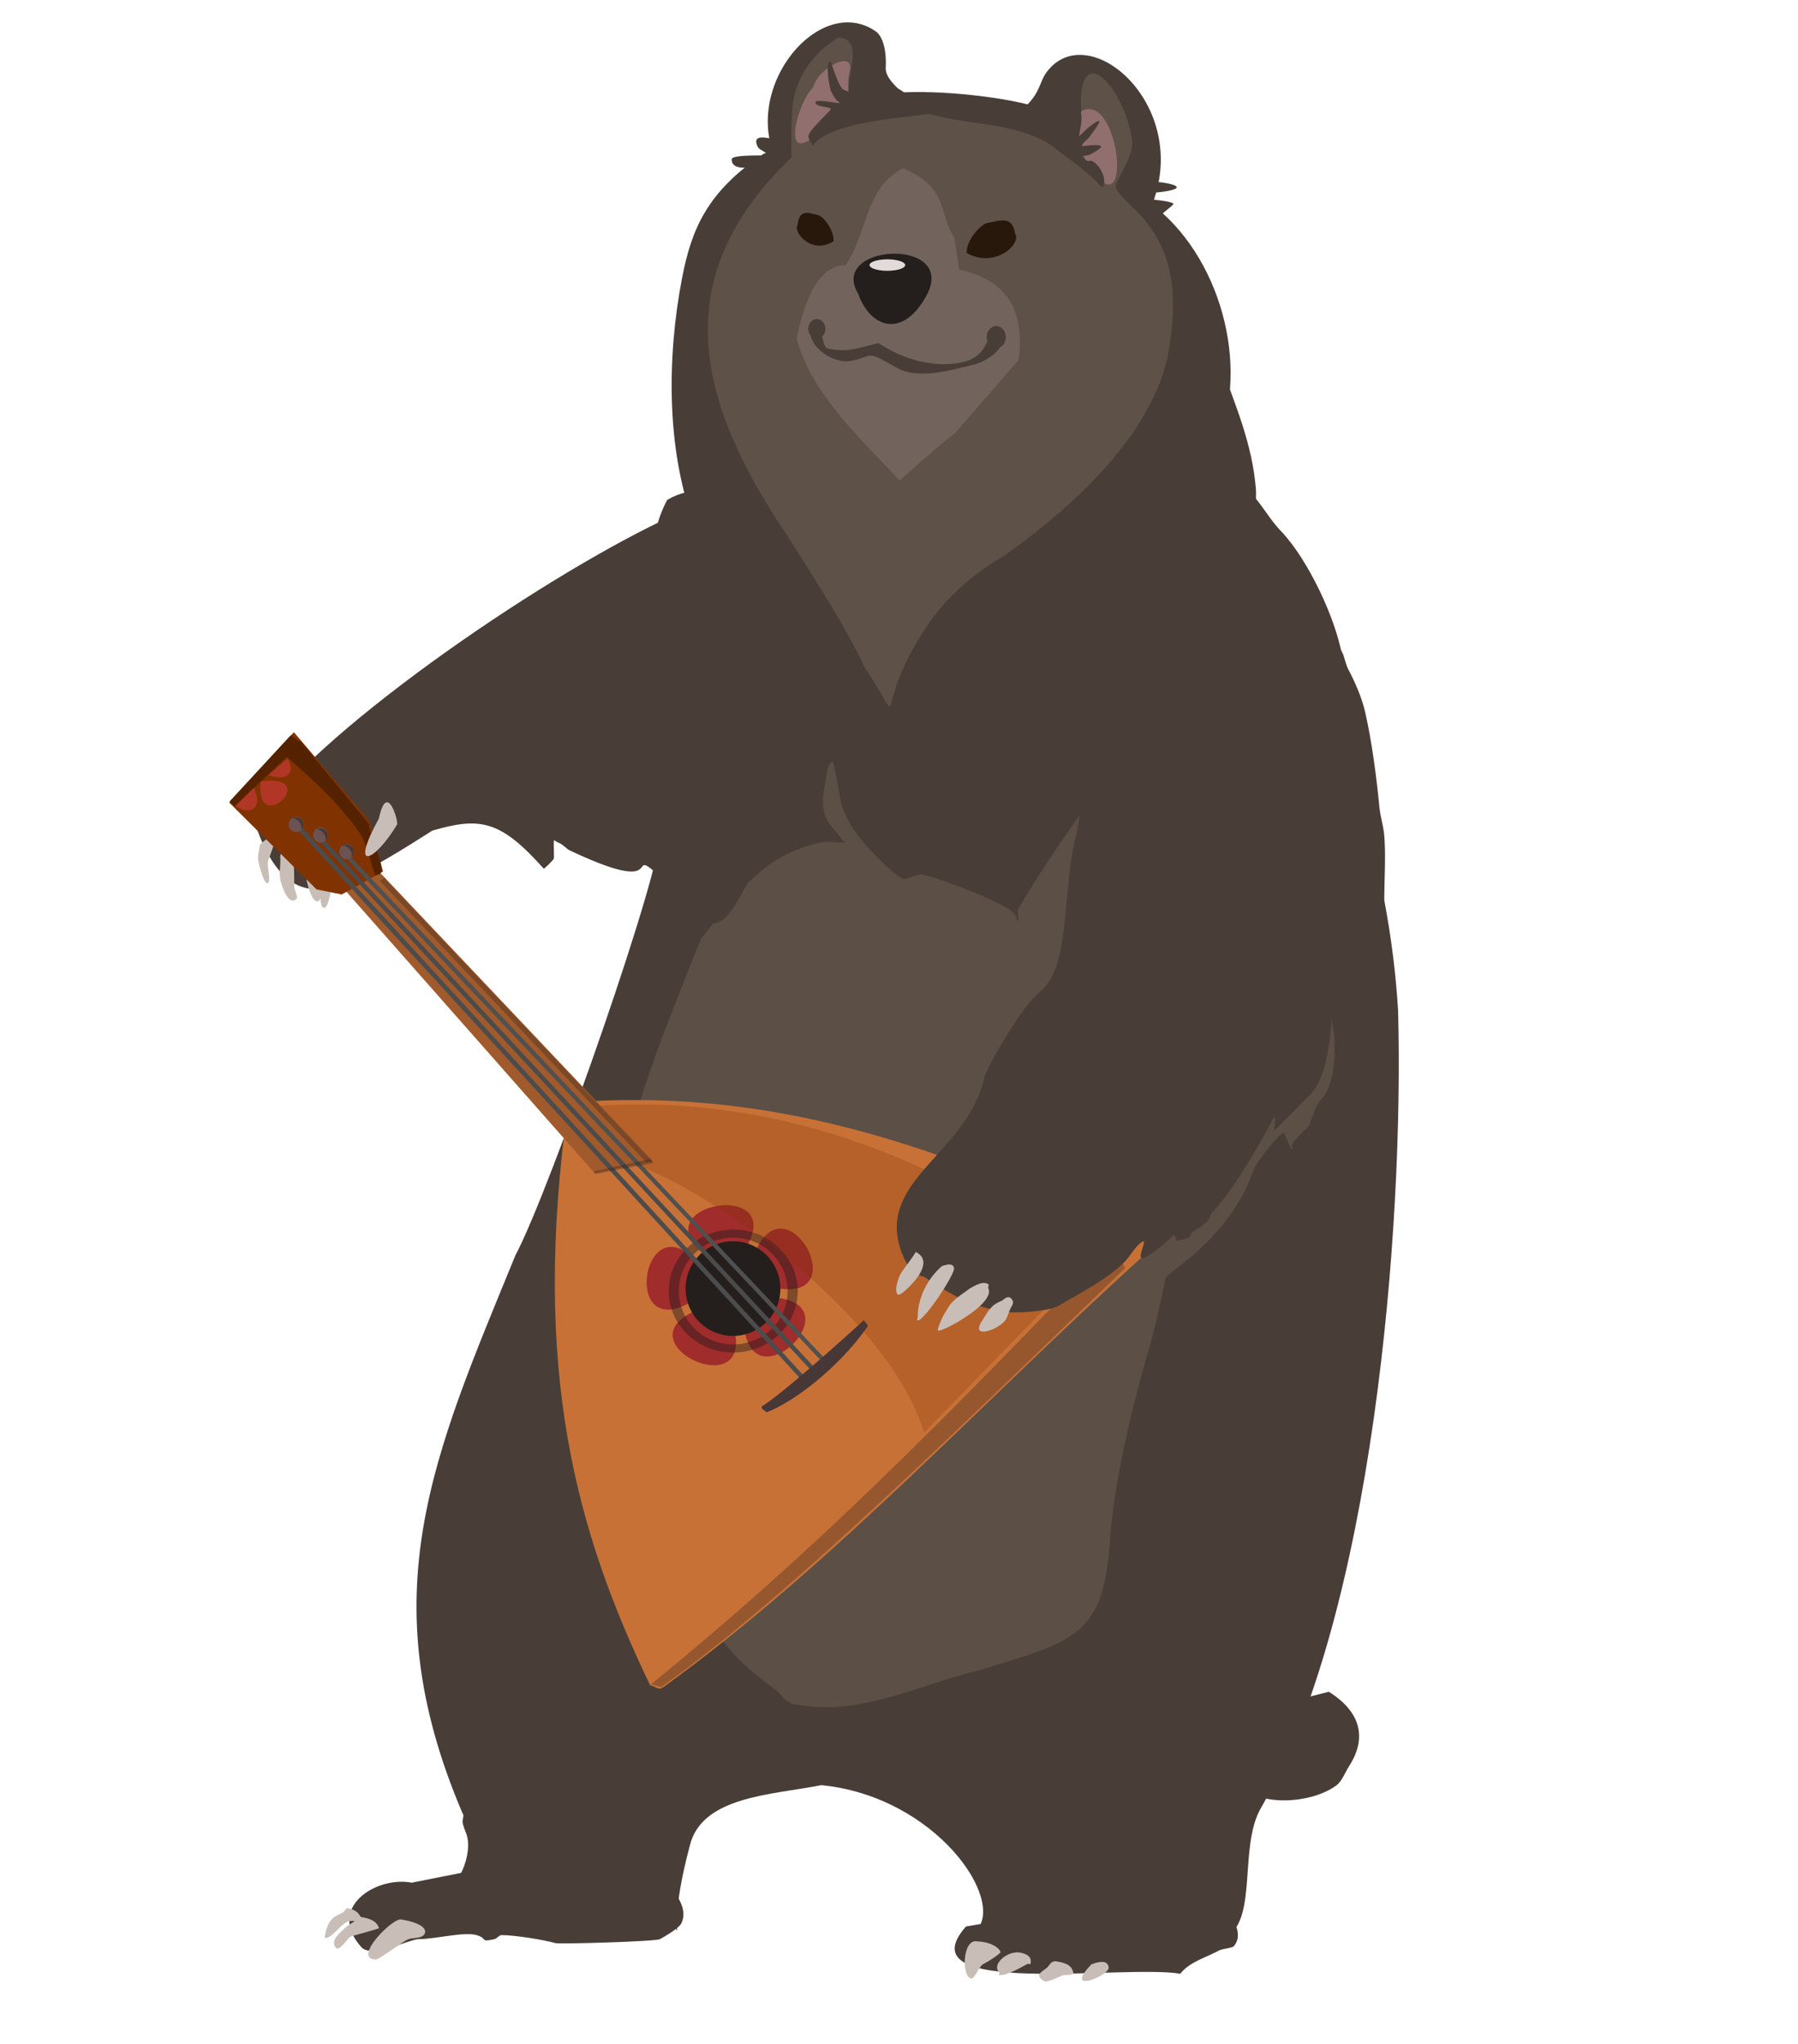 <?xml version="1.0" encoding="UTF-8" standalone="no"?>
<!-- Created with Inkscape (http://www.inkscape.org/) -->

<svg
   xmlns:dc="http://purl.org/dc/elements/1.1/"
   xmlns:cc="http://creativecommons.org/ns#"
   xmlns:rdf="http://www.w3.org/1999/02/22-rdf-syntax-ns#"
   xmlns:svg="http://www.w3.org/2000/svg"
   xmlns="http://www.w3.org/2000/svg"
   xmlns:sodipodi="http://sodipodi.sourceforge.net/DTD/sodipodi-0.dtd"
   xmlns:inkscape="http://www.inkscape.org/namespaces/inkscape"
   id="svg3682"
   version="1.1"
   inkscape:version="0.47 r22583"
   width="446"
   height="507"
   sodipodi:docname="BEAR1.svg">
  <defs
     id="defs3686">
    <inkscape:perspective
       sodipodi:type="inkscape:persp3d"
       inkscape:vp_x="0 : 0.5 : 1"
       inkscape:vp_y="0 : 1000 : 0"
       inkscape:vp_z="1 : 0.5 : 1"
       inkscape:persp3d-origin="0.5 : 0.33333333 : 1"
       id="perspective3690" />
    <inkscape:perspective
       id="perspective3734"
       inkscape:persp3d-origin="0.5 : 0.33333333 : 1"
       inkscape:vp_z="1 : 0.5 : 1"
       inkscape:vp_y="0 : 1000 : 0"
       inkscape:vp_x="0 : 0.5 : 1"
       sodipodi:type="inkscape:persp3d" />
    <inkscape:perspective
       id="perspective4559"
       inkscape:persp3d-origin="0.5 : 0.33333333 : 1"
       inkscape:vp_z="1 : 0.5 : 1"
       inkscape:vp_y="0 : 1000 : 0"
       inkscape:vp_x="0 : 0.5 : 1"
       sodipodi:type="inkscape:persp3d" />
    <inkscape:perspective
       id="perspective6054"
       inkscape:persp3d-origin="0.5 : 0.33333333 : 1"
       inkscape:vp_z="1 : 0.5 : 1"
       inkscape:vp_y="0 : 1000 : 0"
       inkscape:vp_x="0 : 0.5 : 1"
       sodipodi:type="inkscape:persp3d" />
    <inkscape:perspective
       id="perspective6054-9"
       inkscape:persp3d-origin="0.5 : 0.33333333 : 1"
       inkscape:vp_z="1 : 0.5 : 1"
       inkscape:vp_y="0 : 1000 : 0"
       inkscape:vp_x="0 : 0.5 : 1"
       sodipodi:type="inkscape:persp3d" />
    <inkscape:perspective
       id="perspective6103"
       inkscape:persp3d-origin="0.5 : 0.33333333 : 1"
       inkscape:vp_z="1 : 0.5 : 1"
       inkscape:vp_y="0 : 1000 : 0"
       inkscape:vp_x="0 : 0.5 : 1"
       sodipodi:type="inkscape:persp3d" />
    <inkscape:perspective
       id="perspective6103-8"
       inkscape:persp3d-origin="0.5 : 0.33333333 : 1"
       inkscape:vp_z="1 : 0.5 : 1"
       inkscape:vp_y="0 : 1000 : 0"
       inkscape:vp_x="0 : 0.5 : 1"
       sodipodi:type="inkscape:persp3d" />
    <inkscape:perspective
       id="perspective6136"
       inkscape:persp3d-origin="0.5 : 0.33333333 : 1"
       inkscape:vp_z="1 : 0.5 : 1"
       inkscape:vp_y="0 : 1000 : 0"
       inkscape:vp_x="0 : 0.5 : 1"
       sodipodi:type="inkscape:persp3d" />
    <inkscape:perspective
       id="perspective6136-5"
       inkscape:persp3d-origin="0.5 : 0.33333333 : 1"
       inkscape:vp_z="1 : 0.5 : 1"
       inkscape:vp_y="0 : 1000 : 0"
       inkscape:vp_x="0 : 0.5 : 1"
       sodipodi:type="inkscape:persp3d" />
    <inkscape:perspective
       id="perspective6171"
       inkscape:persp3d-origin="0.5 : 0.33333333 : 1"
       inkscape:vp_z="1 : 0.5 : 1"
       inkscape:vp_y="0 : 1000 : 0"
       inkscape:vp_x="0 : 0.5 : 1"
       sodipodi:type="inkscape:persp3d" />
    <inkscape:perspective
       id="perspective6196"
       inkscape:persp3d-origin="0.5 : 0.33333333 : 1"
       inkscape:vp_z="1 : 0.5 : 1"
       inkscape:vp_y="0 : 1000 : 0"
       inkscape:vp_x="0 : 0.5 : 1"
       sodipodi:type="inkscape:persp3d" />
    <inkscape:perspective
       id="perspective2899"
       inkscape:persp3d-origin="0.5 : 0.33333333 : 1"
       inkscape:vp_z="1 : 0.5 : 1"
       inkscape:vp_y="0 : 1000 : 0"
       inkscape:vp_x="0 : 0.5 : 1"
       sodipodi:type="inkscape:persp3d" />
    <inkscape:perspective
       id="perspective2996"
       inkscape:persp3d-origin="0.5 : 0.33333333 : 1"
       inkscape:vp_z="1 : 0.5 : 1"
       inkscape:vp_y="0 : 1000 : 0"
       inkscape:vp_x="0 : 0.5 : 1"
       sodipodi:type="inkscape:persp3d" />
  </defs>
  <sodipodi:namedview
     pagecolor="#ffffff"
     bordercolor="#666666"
     borderopacity="1"
     objecttolerance="10"
     gridtolerance="10"
     guidetolerance="10"
     inkscape:pageopacity="0"
     inkscape:pageshadow="2"
     inkscape:window-width="1024"
     inkscape:window-height="712"
     id="namedview3684"
     showgrid="false"
     showguides="true"
     inkscape:guide-bbox="true"
     inkscape:zoom="5.6568542"
     inkscape:cx="141.04815"
     inkscape:cy="317.17043"
     inkscape:window-x="-4"
     inkscape:window-y="-4"
     inkscape:window-maximized="1"
     inkscape:current-layer="svg3682" />
  <path
     style="fill:#483e37;fill-opacity:1;stroke:none"
     d="m 278.312,45 c 2.125,0 4.249,0 6.374,0 4.1,0 11.278,1.397 4.249,2.5 C 285.912,47.974 281.644,48 278.312,48 275.87,48 273,49.215 273,49 c 0,-0.346 16.752,0.269 18.059,1.5 0.384,0.361 -4.249,3.154 -4.249,4.5"
     id="path4419" />
  <path
     style="fill:#483e37;fill-opacity:1"
     d="m 246.701,31.585 c 11.98,-6.319 10.37,-10.265 12.904,-13.676 10.719,-14.429 38.179,9.988 24.683,36.182 L 246.701,31.585 z"
     id="path3762"
     sodipodi:nodetypes="cscc" />
  <path
     style="fill:#483e37;fill-opacity:1"
     d="m 193.91,42.192 c -11.705,-18.57 8.857,-44.425 23.335,-34.409 1.27,0.916 2.733,3.605 2.462,9.012 -0.162,3.244 4.641,6.094 6.022,8.427 L 193.91,42.192 z"
     id="path3810"
     sodipodi:nodetypes="ccscc" />
  <path
     style="fill:#483e37;fill-opacity:1;stroke:none"
     d="m 311.371,134.995 c -62.806,-80.595 9.486,-6.669 -121.385,-21.969 l -26.495,93.781 c 1.97,5.246 -27.002,88.427 -35.641,104.577 -20.281,49.521 -36.266,84.202 -13.106,138.423 0.43,0.471 0,1.333 0,2 0,0.889 0.605,2.179 0.912,3 1.772,4.748 -1.677,14.429 -8.208,16 -8.602,2.069 34.929,-0.26 42.865,-2 28.29,6.534 11.543,23.717 20.801,-11 2.976,-12.271 20.328,-12.577 32.625,-15 28.336,2.799 45.766,28.409 38.463,36.009 -5.691,5.923 19.928,1.208 26.647,-1.352 8.151,-2.234 27.918,4.523 35.645,2.828 7.417,-4.849 2.805,-22.369 8.293,-31.837 27.779,-47.925 35.5,-143.763 34.01,-197.836 -0.503,-8.51 -1.597,-17.601 -3.42,-27.312 0,-5.234 0.408,-10.791 0,-16 -0.186,-2.367 -0.967,-4.656 -1.197,-7 -0.752,-7.674 -1.829,-16.015 -3.506,-23.5 -0.864,-3.858 -2.599,-7.683 -4.332,-11 -0.394,-0.753 -1.03,-3.182 -1.169,-3.5 -9.101,-19.242 -34.636,-44.244 -21.803,-27.312 z"
     id="path4433"
     sodipodi:nodetypes="cccccssscccsccsccsssscc" />
  <path
     style="opacity:0.91;fill:#5e5148;fill-opacity:1;stroke:none"
     d="m 178.733,220.815 c -32.618,80.824 -27.997,68.579 -14.784,152.366 1.349,6.785 4.055,9.339 5.92,15.592 4.279,14.344 12.201,22.939 21.707,29.767 3.127,2.246 2.448,3.54 5.92,4.252 15.324,3.145 30.698,-4.987 45.388,-8.505 23.959,-7.279 31.26,-8.257 32.561,-34.019 1.599,-16.077 5.579,-31.994 9.867,-46.776 2.39,-8.239 3.738,-17.155 5.92,-25.514 5.47,-20.954 19.867,-68.497 16.774,-90.717 -0.787,-5.655 -4.164,-11.652 -6.907,-15.592 -12.134,-17.431 -29.602,-20.16 -45.388,-22.679 -6.229,-0.994 -12.224,-4.709 -18.747,-2.835 -2.761,0.793 -5.161,3.271 -7.894,4.252 -3.859,1.386 -7.933,1.712 -11.84,2.835 -2.087,0.6 -3.833,3.653 -5.92,4.252 -3.269,0.939 -6.552,1.882 -9.867,2.835 -4.241,1.218 -23.951,12.078 -19.734,22.679 1.045,2.627 -2.319,-0.225 -2.976,7.807 z"
     id="path4431"
     sodipodi:nodetypes="ccsssccsssssssssssc" />
  <path
     style="fill:#483e37;fill-opacity:1;stroke:none"
     d="m 189.253,38.242 c -13.795,9.367 -17.701,18.475 -20.069,30.744 -3.799,19.682 -3.798,42.33 2.711,60.195 5.123,15.128 17.499,28.854 31.561,39.936 3.512,2.634 5.679,6.143 9.192,8.485 0.139,0.092 0.236,0.236 0.354,0.354 0.118,0.236 0.134,0.561 0.354,0.707 1.278,0.852 6.088,1.414 7.778,1.414 1.673,0 2.866,0.346 4.596,0 3.577,-0.715 -2.125,0.089 2.475,-1.061 3.885,-0.971 -1.089,1.115 2.828,-0.354 9.808,-3.678 16.383,-11.875 25.102,-17.324 27.875,-15.412 36.203,-28.506 47.644,-56.926 5.441,-20.729 -4.509,-47.388 -23.602,-57.271 -2.601,-1.734 -5.641,-2.821 -8.485,-4.243 -2.39,-1.195 -3.793,-3.619 -6.01,-4.95 -1.56,-0.936 -3.382,-1.534 -4.95,-2.475 -5.215,-3.115 0.384,-2.804 -1.58,-7.785 -1.125,-2.854 -43.967,-9.332 -51.807,0.007 -0.32,-5.34 -2.423,3.254 -3.743,3.914"
     id="path4385"
     sodipodi:nodetypes="csccscssssscccsscscs" />
  <path
     style="opacity:0.604;fill:#6c5d53;fill-opacity:1"
     d="m 214.424,165.462 c -5.458,-11.528 -12.6,-22.124 -19.35,-32.907 -22.358,-33.222 -29.868,-63.752 1.218,-93.443 0.023,-4.644 -0.135,-9.308 0.444,-13.927 0.983,-5.811 4.627,-12.026 11.284,-15.898 6.999,0.615 1.158,10.542 2.55,15.93 8.817,-2.175 14.16,2.034 24.469,4.114 8.666,1.749 20.662,1.742 28.151,8.632 2.833,1.278 4.574,-2.033 5.594,-4.235 -3.788,-26.998 9.788,-13.462 12.005,0.747 0.581,3.844 -3.178,9.169 -3.912,11.111 -0.544,1.439 1.362,2.978 3.468,5.281 11.571,10.37 11.872,23.123 9.326,37.57 -1.515,6.824 -4.784,13.153 -8.653,18.936 -8.716,12.315 -19.624,21.639 -31.693,30.317 -7.485,4.42 -13.898,9.71 -18.887,16.897 -15.062,21.742 -4.621,27.732 -16.014,10.876 z"
     id="path3706"
     sodipodi:nodetypes="ccccccscccscccccc" />
  <path
     style="color:#000000;fill:#916f6f;fill-opacity:1;stroke:none;stroke-width:1px;marker:none;visibility:visible;display:inline;overflow:visible;enable-background:accumulate"
     d="m 202.287,21.253 c -3.472,1.952 -7.969,16.484 -2.519,14.031 2.343,-1.055 8.389,-3.81 10.308,-10.39 0.878,-3.01 -0.157,-3.599 0.686,-7.204 1.398,-5.982 -9.162,-0.118 -9.162,4.9"
     id="path6159"
     sodipodi:nodetypes="csssc" />
  <path
     style="opacity:0.266;fill:#ac9d93;fill-opacity:1"
     d="m 209.817,65.748 c 5.815,-9.295 4.798,-18.978 14.124,-24.014 11.602,4.805 8.782,11.413 12.777,17.168 l 1.198,7.985 c 12.431,2.689 16.22,10.593 14.773,22.359 l -15.571,17.967 c -7.874,6.405 -10.012,8.507 -13.974,11.978 -9.933,-10.777 -21.48,-20.973 -25.553,-35.135 1.409,-5.998 3.958,-18.191 12.228,-18.308 z"
     id="path3714"
     sodipodi:nodetypes="ccccccccc" />
  <path
     style="fill:#241f1c;fill-opacity:1"
     d="m 212.858,72.842 c 3.133,8.756 11.285,11.14 17.075,0.249 7.425,-14.315 -24.475,-12.686 -17.075,-0.249 z"
     id="path3716"
     sodipodi:nodetypes="ccc" />
  <path
     style="fill:#28170b;fill-opacity:1"
     d="m 239.817,62.773 c -0.293,-2.666 2.836,-6.63 4.884,-7.407 2.926,-0.448 6.421,-2.252 7.104,2.645 1.682,2.341 -4.873,8.715 -11.989,4.762 z"
     id="path3724"
     sodipodi:nodetypes="cccc" />
  <path
     style="fill:#28170b;fill-opacity:1"
     d="m 206.762,59.832 c 0.218,-2.314 -2.106,-5.754 -3.627,-6.429 -2.173,-0.389 -4.769,-1.954 -5.276,2.296 -1.249,2.031 3.619,7.563 8.903,4.133 z"
     id="path3724-4"
     sodipodi:nodetypes="cccc" />
  <path
     style="fill:#483e37;fill-opacity:1"
     d="m 202.625,79.125 c -1.174,0 -2.125,1.091 -2.125,2.438 0,0.639 0.212,1.222 0.562,1.656 1.085,4.309 6.594,6.806 9.597,6.354 6.211,-0.935 3.362,-3.209 11.71,1.611 5.306,3.063 13.199,0.678 18.349,-0.527 3.526,-0.669 6.414,-2.993 7.344,-4.5 0.014,-0.007 0.018,-0.024 0.031,-0.031 0.831,-0.428 1.406,-1.379 1.406,-2.5 0,-1.519 -1.063,-2.75 -2.375,-2.75 -1.312,0 -2.375,1.231 -2.375,2.75 0,0.357 0.08,0.687 0.188,1 -0.696,1.375 -1.759,4.537 -7.062,5.406 -6.365,0.987 -13.314,-0.573 -20,-4.938 -4.624,1.116 -7.523,2.427 -12.438,1.375 -1.035,-0.222 -1.008,-1.404 -1.531,-2.969 0.509,-0.445 0.844,-1.147 0.844,-1.938 0,-1.346 -0.951,-2.438 -2.125,-2.438 l 5e-5,-5e-5 z"
     id="path3748"
     sodipodi:nodetypes="cscssccsssscccscscc" />
  <path
     sodipodi:type="arc"
     style="fill:#e3dbdb;fill-opacity:1"
     id="path3756"
     sodipodi:cx="245.10089"
     sodipodi:cy="134.08955"
     sodipodi:rx="4.1542525"
     sodipodi:ry="2.032932"
     d="m 249.255,134.09 a 4.154,2.033 0 1 1 -8.309,0 4.154,2.033 0 1 1 8.309,0 z"
     transform="matrix(1.064,0,0,0.696,-40.672,-27.577)" />
  <path
     style="fill:#483e37;fill-opacity:1;stroke:none"
     d="m 303,91 c 3.629,9.831 7.616,19.387 8.5,30 0.331,3.973 -0.642,8.065 -1,12 -0.138,1.52 0.271,7.743 -2,8.5 -0.734,0.245 -10.417,-3.148 -12,-3.5 -2.537,-0.564 -9.7,-0.7 -11.5,-2.5 -1.62,-1.62 -0.128,-5.43 0.5,-7 3.236,-8.091 6.739,-16.217 9.5,-24.5 1.785,-5.356 3.51,-11.137 8,-13 z"
     id="path4395" />
  <path
     style="fill:#483e37;fill-opacity:1;stroke:none"
     d="m 195,35 c -1.935,0.217 -9.228,-2.957 -7,1.5 0.311,0.622 2.5,1.482 2.5,2 0,0.178 -9,-0.274 -9,1 0,3.571 6.428,1.5 8,1.5 1.576,0 0.003,1 1.5,1 0.236,0 0.264,-0.5 0.5,-0.5"
     id="path4409" />
  <path
     style="fill:#c87137;fill-opacity:1;stroke:none"
     d="m 141,273.5 c -9.467,66.632 2.147,106.75 20.25,144.5 1.801,0.469 1.981,1.453 3.428,0.407 41.938,-30.285 80.014,-71.691 118.102,-106.125 2.364,-2.137 1.52,-3.094 1.47,-4.283 C 239.246,287.469 196.464,269.189 141,273.5 z"
     id="path4565"
     sodipodi:nodetypes="ccsscc" />
  <path
     style="fill:#5c4f46;fill-opacity:1;stroke:none"
     d="m 325,195 c 0.132,3.288 -0.5,6.319 -0.5,9.5 0,1.668 0.724,3.845 1,5.5 0.21,1.257 -0.309,2.765 0,4 1.497,5.989 1.77,12.849 3,19 0.318,1.59 -0.393,3.429 0,5 0.873,3.493 0.786,6.929 1.5,10.5 0.191,0.953 -0.235,2.059 0,3 1.482,5.927 1.632,14.235 -1,19.5 -0.397,0.794 -1.892,2.285 -2.5,3.5 -0.386,0.773 -1.567,4.567 -2,5 -0.94,0.94 -3.214,2.928 -4,4.5 -0.149,0.298 0.333,1 0,1 -0.561,0 -1.786,-4 -2,-4 -1.283,0 -7.103,7.808 -7.5,9 -3.359,10.076 -10.516,18.137 -19,24.5 -1.578,1.183 -3.064,2.855 -5,3.5 -0.283,0.094 -1.299,-0.201 -1.5,0 -0.118,0.118 0.167,0.5 0,0.5 -0.862,0 2.276,-4.5 0.5,-4.5 -1.456,0 -1.104,1.232 -2.5,1"
     id="path4415"
     sodipodi:nodetypes="cssssssssssssssssssss" />
  <path
     sodipodi:type="star"
     style="fill:#a02c2c;fill-opacity:1;stroke:none"
     id="path4591"
     sodipodi:sides="5"
     sodipodi:cx="204"
     sodipodi:cy="330"
     sodipodi:r1="3.5355339"
     sodipodi:r2="1.5190974"
     sodipodi:arg1="0.14189705"
     sodipodi:arg2="0.77021559"
     inkscape:flatsided="true"
     inkscape:rounded="10"
     inkscape:randomized="0"
     d="m 207.5,330.5 c -5.878,41.145 38.054,-4.141 -2.894,2.983 -40.948,7.124 15.698,34.911 -3.731,-1.83 -19.429,-36.742 -28.352,25.718 0.588,-4.114 28.94,-29.832 -33.22,-19.017 4.095,-0.712 37.315,18.305 7.821,-37.471 1.943,3.674 z"
     transform="matrix(1,0,0,0.961,-22.5,2.059)" />
  <path
     style="opacity:0.45;fill:#241c1c;fill-opacity:1;stroke:none"
     d="m 181.875,305 c -8.837,0 -16,6.828 -16,15.25 0,8.422 7.163,15.25 16,15.25 8.837,0 16,-6.828 16,-15.25 0,-8.422 -7.163,-15.25 -16,-15.25 z m 0,2 c 7.456,0 13.5,5.932 13.5,13.25 0,7.318 -6.044,13.25 -13.5,13.25 -7.456,0 -13.5,-5.932 -13.5,-13.25 0,-7.318 6.044,-13.25 13.5,-13.25 z"
     id="path4575" />
  <path
     style="opacity:0.3;fill:#241c1c;fill-opacity:1;stroke:none"
     d="M 276.199,308.418 C 234.447,351.851 202.707,384.294 161.5,417.75 l 2.5,0.75 c 32.336,-22.958 75.811,-66.2 115.083,-103.918 l -2.884,-6.164 z"
     id="path6083"
     sodipodi:nodetypes="ccccc" />
  <path
     style="opacity:0.254;fill:#803300;fill-opacity:1;stroke:none"
     d="m 145.415,274.481 c 40.497,-3.198 81.709,8.313 123.969,39.626 l -40.152,41.257 c -10.966,-36.402 -76.409,-74.242 -76.463,-65.667 -0.031,4.92 -2.873,-13.87 -7.354,-15.216 z"
     id="path4571"
     sodipodi:nodetypes="cccsc" />
  <path
     style="fill:#483e37;fill-opacity:1;stroke:none"
     d="m 304,115 c -0.069,0 -14.422,12.852 -16,14 -3.847,2.798 -8.175,4.718 -12,7.5 -7.708,5.606 -15.502,11.168 -23,17 -5.471,4.255 -14.75,15.745 -23.875,23.375 -1.667,-0.57 -3.356,-1.021 -5.125,-1.375 -3.547,-0.709 -9.19,0.31 -12,-2.5 -1.479,-1.479 -4.797,-4.39 -5.5,-6.5 -0.375,-1.125 -0.831,-2.496 -1.5,-3.5 -2.148,-3.222 -6.593,-5.478 -10.812,-6.125 -1.266,-4.184 -2.726,-8.356 -4.188,-12.375 -1.632,-4.487 -4.317,-8.195 -6.906,-12 -0.842,-2.169 -1.964,-4.13 -3.812,-5.875 -0.009,-0.012 -0.023,-0.019 -0.031,-0.031 -2.987,-4.141 -6.97,-6.527 -13.75,-2.594 -1.421,2.66 -2.36,5.37 -2.938,8.125 -34.13,65.705 28.775,31.969 5.937,97.375 0.498,0.498 3.95,5.05 4.5,4.5 5.94,-7.415 10.646,-14.535 18.5,-20 3.424,-2.283 7.857,-4.171 12,-5 2.042,-0.408 3.502,0 5.5,0 0.167,0 0.5,0.167 0.5,0 0,-0.106 -3.757,-4.595 -4,-5 -2.317,-3.861 -1.15,-7.601 -0.5,-11.5 0.083,-0.495 0.324,-3.5 1.5,-3.5 0.468,0 1.826,8.717 2,9.5 1.147,5.162 4.888,9.888 8.5,13.5 1.862,1.862 4.615,4.807 7,6 0.664,0.332 3.408,-1.318 5,-1 4.147,0.829 19.713,6.713 22.5,9.5 0.372,0.372 0.717,1.717 1,2 0.222,0.222 -0.023,-1.628 -0.031,-2.812 4.211,-7.43 13.346,-21.11 18.58,-27.74 0.293,-14.716 74.621,14.479 54.451,-21.448 -1.459,-5.107 -3.948,-10.448 -7.5,-14 -0.1,-0.1 -0.218,-0.188 -0.344,-0.281 C 344.602,189.103 331.232,146.2 318,132 c -3.024,-3.024 -5.015,-7.015 -8,-10 -0.538,-0.538 -5.971,-7 -6,-7 z"
     id="path4391"
     sodipodi:nodetypes="cssscsssscscsscccccsssssssssssscccsccsc" />
  <g
     id="g2902">
    <path
       sodipodi:nodetypes="cccccsccsssccccc"
       id="path4391-7"
       d="m 172.469,118.531 c -0.927,0.313 -1.909,0.769 -2.969,1.375 l 2.969,-1.375 z M 164.312,129.125 c -31.804,15.188 -87.689,53.774 -100.973,75.39 6.279,18.477 15.295,17.006 20.766,14.626 7.672,-3.338 16.297,-8.727 23.145,-13.11 11.728,-3.388 16.779,-2.725 27.625,9.438 0.101,0.101 2.355,-2.066 2.5,-2.5 0.085,-0.254 -0.061,-4.5 0,-4.5 0.373,0 0.646,0.382 1,0.5 1.271,0.424 1.918,1.459 3,2 30.844,14.586 6.467,-8.581 31,14.5 6.134,9.715 10.806,-2.815 14.406,-8.875 L 192,155.688 c -7.662,-10.578 -8.016,-29.195 -27.688,-26.562 z"
       style="fill:#483e37;fill-opacity:1;stroke:none" />
    <path
       id="path4474"
       d="m 75.5,211 c 0,1.333 0,2.667 0,4 0,1.267 1.52,9.49 3.5,8.5 0.33,-0.165 0.848,-1.195 1,-1.5 0.912,-1.824 -1.5,-6.645 -1.5,-9 0,-0.515 0.332,-2.735 0,-3 -0.759,-0.607 -1.667,-1 -3,1 z"
       style="fill:#c8beb7;fill-opacity:1;stroke:none" />
    <path
       id="path4476"
       d="m 69.5,212.5 c 0.216,1.797 -0.297,3.716 0,5.5 0.322,1.931 2.163,6.837 4,5 0.562,-0.562 -0.5,-2.264 -0.5,-3 0,-1.877 -0.045,-10.545 -1,-11.5 -0.791,-0.791 -2.041,0.925 -2.5,4 z"
       style="fill:#c8beb7;fill-opacity:1;stroke:none" />
    <path
       id="path4488"
       d="m 80.5,214.5 c -0.915,1.289 -1.557,9.443 -0.5,10.5 1.546,1.546 2.366,-6.233 2.5,-6.5 0.804,-1.607 3.113,-4.775 2,-7 -1.447,-2.894 -5.143,4.072 -4,3 z"
       style="fill:#c8beb7;fill-opacity:1;stroke:none" />
    <path
       id="path4492"
       d="m 64.5,209.5 c -0.175,1.251 -0.5,2.129 -0.5,3.5 0,0.695 1.555,6.945 2.5,6 0.804,-0.804 -0.387,-4.339 0,-5.5 0.197,-0.592 2.13,-5.248 1.5,-5.5 -0.789,-0.316 -1.667,-0.333 -3.5,1.5 z"
       style="fill:#c8beb7;fill-opacity:1;stroke:none" />
  </g>
  <path
     style="fill:#a05a2c;fill-opacity:1;stroke:none"
     d="m 91,213 -7,6 63.5,72 14.5,-3 -71,-75 z"
     id="path4567"
     sodipodi:nodetypes="ccccc" />
  <path
     style="fill:#803300;fill-opacity:1;stroke:none"
     d="M 56.875,199.094 72.903,181.625 91.599,203.547 95,216.18 84.757,221.875 78.498,220.609 56.875,199.094 z"
     id="path4569"
     sodipodi:nodetypes="ccccccc" />
  <path
     style="fill:#552200;fill-opacity:1;stroke:none"
     d="m 91.625,204.5 c -0.753,-0.11 3.097,8.391 3.011,11.26 -0.044,1.482 -1.198,1.084 -1.491,1.378 -0.676,-0.873 -1.639,-6.212 -3.27,-9.388 -0.385,-0.77 -3.241,-4.869 -4,-5.375 -4.029,-5.673 -18.323,-17.926 -14.75,-14.25 -0.089,-0.089 -0.75,-0.57 -0.75,-0.75 0,-0.16 0.65,-0.65 0.75,-0.75 0.422,-0.422 2.41,-2.772 2.875,-2.875 1.109,0.693 0.227,-0.227 0.25,-0.25"
     id="path6091"
     sodipodi:nodetypes="csccccsscc" />
  <path
     style="fill:#c8beb7;fill-opacity:1;stroke:none"
     d="m 94,203 c -7.64,13.949 -0.82,10.5 4.5,1.5 0.357,-0.714 -2.504,-10.982 -4.5,-1.5 z"
     id="path4490"
     sodipodi:nodetypes="ccc" />
  <path
     style="fill:#483e37;fill-opacity:1;stroke:none"
     d="m 102.132,467 c -8.723,-1.705 -21.291,6.14 -12.493,16 2.541,2.847 11.932,-2 14.277,-2 3.988,0 11.112,-1.887 14.277,-1 2.911,0.815 0.68,1.848 4.462,1 0.652,-0.146 1.12,-1 1.785,-1 3.135,0 10.161,1.097 13.385,2 0.976,0.273 24.805,-0.399 25.878,-1 1.182,-0.662 4.779,-2.712 5.354,-4 3.273,-7.336 -11.6,-14.791 -11.6,-21"
     id="path4496" />
  <path
     style="fill:#483e37;fill-opacity:1;stroke:none"
     d="m 329.615,419.636 c 7.938,4.978 9.555,11.482 5,18.506 -0.811,1.251 -1.726,3.644 -3,4.626 -5.924,4.568 -19.177,5.578 -24,0 -0.599,-0.692 -4,-2.74 -4,-3.084 0,-5.735 14,-12.589 14,-16.964"
     id="path4500" />
  <g
     id="g2886"
     transform="translate(-24.142,-12.707)">
    <path
       sodipodi:nodetypes="ccssc"
       id="path4494"
       d="m 263.749,490.573 c -15.697,17.833 39.139,9.363 53.177,11.72 2.256,-2.963 6.388,-3.998 9.692,-5.816 0.544,-0.299 3.198,-0.61 3.524,-0.969 3.944,-4.338 -4.406,-11.781 -4.406,-15.508"
       style="fill:#483e37;fill-opacity:1;stroke:none" />
    <path
       id="path4502"
       d="m 266.579,494.272 c -3.789,-0.846 -3.987,9.192 -1.414,9.192 0.732,0 1.949,-3.096 2.828,-3.536 1.357,-0.678 3.553,-2.139 4.243,-2.828 0.444,-0.444 -1.473,-2.69 -5.657,-2.828 z"
       style="fill:#c8beb7;fill-opacity:1;stroke:none" />
    <path
       id="path4504"
       d="m 276.947,497.007 c -3.074,-0.316 -6.914,2.985 -4.95,4.95 0.167,0.167 -0.236,0.707 0,0.707 2.216,0 5.066,-1.826 7.071,-2.828 0.211,-0.105 0.661,0.231 0.707,0 0.231,-1.156 0,-2.357 -2.828,-2.828 z"
       style="fill:#c8beb7;fill-opacity:1;stroke:none" />
    <path
       id="path4506"
       d="m 286.139,499.222 c -1.285,-0.181 -1.707,1 -2.121,1.414 -0.948,0.948 -3.807,1.986 -0.707,3.536 0.574,0.287 3.627,-1.106 4.243,-1.414 0.61,-0.305 2.979,0.043 2.828,-0.707 -0.249,-1.245 -0.943,-2.357 -4.243,-2.828 z"
       style="fill:#c8beb7;fill-opacity:1;stroke:none" />
    <path
       id="path4508"
       d="m 294.905,499.929 c -7.373,7.605 4.673,2.861 4.243,0.707 -0.207,-1.034 -0.943,-1.886 -4.243,-0.707 z"
       style="fill:#c8beb7;fill-opacity:1;stroke:none" />
  </g>
  <path
     style="fill:#c8beb7;fill-opacity:1;stroke:none"
     d="m 89.066,475.444 c -0.915,1.332 -2.44,1.733 -3.536,2.828 -0.894,0.894 -3.921,3.15 -2.121,4.95 0.791,0.791 2.945,-2.533 3.536,-2.828 0.442,-0.221 7.123,-1.967 7.071,-2.121 -0.435,-1.304 -1.414,-2.357 -4.95,-2.828 z"
     id="path4514" />
  <path
     style="fill:#c8beb7;fill-opacity:1;stroke:none"
     d="m 99.673,476.151 c -1.955,-0.891 -12.629,9.899 -6.364,9.899 0.664,0 6.341,-4.231 7.778,-4.95 1.045,-0.522 3.605,-0.139 4.243,-1.414 0.76,-1.52 -1.767,-2.915 -5.657,-3.536 z"
     id="path4516" />
  <path
     style="fill:#c8beb7;fill-opacity:1;stroke:none"
     d="m 86.004,473.322 c -0.322,0.353 -0.618,0.866 -0.967,1.058 -1.977,1.081 -3.43,1.255 -4.353,5.288 -0.072,0.315 -0.161,1.058 0,1.058 1.963,0 4.216,-4.231 6.287,-4.231 0.806,0 1.612,0 2.418,0 0.161,0 0.58,0.282 0.484,0 -0.547,-1.596 -1.29,-2.82 -3.869,-3.173 z"
     id="path4520" />
  <path
     style="fill:#483e37;fill-opacity:1;stroke:none"
     d="m 206,15.25 c -1.398,0 -0.267,6.799 0.25,7.646 0.456,0.747 0.653,1.259 1.25,1.912 0.168,0.184 0.587,0.467 0.75,0.649 -0.069,0.054 -0.151,0.081 -0.219,0.137 -0.797,-0.07 -5.781,-1.051 -5.781,-0.239 0,1.375 4.555,1.032 3.75,1.912 -7.232,7.342 -5.629,6.068 -4.404,8.901 4.109,-5.699 20.016,-6.782 30.069,-8.014 1.2,-0.147 -9.588,-6.036 -5.94,-3.631 -3.375,-4.626 -8.663,-3.538 -11.474,-1.079 -0.479,0.131 -0.925,0.393 -1.406,0.512 0.005,-0.082 -0.025,-0.164 -0.094,-0.239 -0.25,-0.273 -0.5,-0.578 -0.5,-0.273 l -2.75,-1.092 C 208.043,22.153 206.23,15.25 206,15.25 l -5e-5,0 z"
     id="path4542"
     sodipodi:nodetypes="cssccsccscccscccc" />
  <path
     style="color:#000000;fill:#916f6f;fill-opacity:1;stroke:none;stroke-width:1px;marker:none;visibility:visible;display:inline;overflow:visible;enable-background:accumulate"
     d="m 268.471,27.447 c 7.783,-3.653 11.37,19.472 6.204,18.28 -2.076,-0.479 -5.326,-4.563 -6.885,-9.853 -0.713,-2.42 1.018,-5.143 0.334,-8.042"
     id="path6159-1"
     sodipodi:nodetypes="csss" />
  <path
     style="fill:#483e37;fill-opacity:1;stroke:none"
     d="m 267.166,34.25 c 0.614,-0.629 1.275,-1.103 1.884,-1.75 0.861,-0.914 4.27,-3.566 3.533,-2 -0.56,1.188 -1.603,2.436 -2.355,3.5 -0.433,0.613 -1.328,1.068 -1.649,1.75 -0.048,0.102 -0.42,0.5 0,0.5 0.081,0 6.392,-0.94 4.004,0.75 -0.795,0.563 -1.689,1.117 -2.591,1.5 -0.165,0.07 -1.535,0.13 -1.649,0.25 -0.093,0.098 1.471,1.373 1.649,1.25 1.586,-1.099 5.458,4.65 3.297,6.5 -3.084,-3.769 -8.586,-7.246 -11.276,-9.529 -1.033,-0.877 1.239,-0.465 0.443,-1.221 0,-0.25 0.471,0 0.707,0 0.988,0 2.168,-0.276 4.004,-1.5 z"
     id="path4546"
     sodipodi:nodetypes="cssssssssscscsc" />
  <path
     sodipodi:type="arc"
     style="fill:#241f1c;fill-opacity:1;stroke:none"
     id="path4581"
     sodipodi:cx="202"
     sodipodi:cy="334"
     sodipodi:rx="7.5"
     sodipodi:ry="8.5"
     d="m 209.5,334 a 7.5,8.5 0 1 1 -15,0 7.5,8.5 0 1 1 15,0 z"
     transform="matrix(1.567,0,0,1.382,-134.717,-141.956)" />
  <path
     style="fill:#241c1c;fill-opacity:1;stroke:none"
     d="M 93,218.25 160.25,289"
     id="path4598" />
  <path
     style="fill:#241c1c;fill-opacity:1;stroke:none"
     d="m 70,236.5 41,60.75"
     id="path4600" />
  <path
     style="opacity:0.294;fill:#241c1c;fill-opacity:1;stroke:none"
     d="M 95.239,217.75 94.25,218.49 160.269,288.25 162,288.25 95.239,217.75 z"
     id="path4604"
     sodipodi:nodetypes="ccccc" />
  <path
     style="fill:#483737;fill-opacity:1;stroke:#505050;stroke-width:1.043;stroke-opacity:1"
     d="M 86.266,212.516 204.359,337.484"
     id="path4606" />
  <path
     style="fill:#5e534c;fill-opacity:1;stroke:#4b4b4b;stroke-width:1.092;stroke-opacity:1"
     d="M 79.665,208.29 202.21,340.21"
     id="path4606-0" />
  <path
     style="fill:#241c1c;fill-opacity:1;stroke:#4c4c4c;stroke-width:1.132;stroke-opacity:1"
     d="M 74.186,205.311 199.939,342.689"
     id="path4606-4"
     sodipodi:nodetypes="cc" />
  <path
     style="fill:#483737;fill-opacity:1;stroke:none"
     d="m 214.25,327.5 c 0.578,0.703 0.519,0.484 1.054,1.425 -7.409,10.614 -18.76,19.019 -25.125,21.384 -0.438,-0.352 -1.81,-1.053 -0.996,-1.579 C 195.191,344.842 210.832,330.615 214.25,327.5 z"
     id="path4594"
     sodipodi:nodetypes="cccsc" />
  <path
     style="opacity:0.3;fill:#241c1c;fill-opacity:1;stroke:none"
     d="M 147.442,290.527 161.283,287.5 162,288.49 147.5,291.25 l -0.058,-0.723 z"
     id="path6081"
     sodipodi:nodetypes="ccccc" />
  <path
     style="fill:#552200;fill-opacity:1;stroke:none"
     d="M 58.125,200 74.5,184.625 c 1.445,0.376 -1.195,-1.334 -2.375,-2.25 L 56.934,198.811 58.125,200 z"
     id="path6085"
     sodipodi:nodetypes="ccccc" />
  <path
     sodipodi:type="arc"
     style="fill:#6c5353;fill-opacity:1;stroke:none"
     id="path6093"
     sodipodi:cx="89.8125"
     sodipodi:cy="221"
     sodipodi:rx="1.8125"
     sodipodi:ry="1.875"
     d="m 91.625,221 a 1.812,1.875 0 1 1 -3.625,0 1.812,1.875 0 1 1 3.625,0 z"
     transform="translate(-16.375,-16.5)" />
  <path
     sodipodi:type="arc"
     style="fill:#6c5353;fill-opacity:1;stroke:none"
     id="path6093-8"
     sodipodi:cx="89.8125"
     sodipodi:cy="221"
     sodipodi:rx="1.8125"
     sodipodi:ry="1.875"
     d="m 91.625,221 a 1.812,1.875 0 1 1 -3.625,0 1.812,1.875 0 1 1 3.625,0 z"
     transform="translate(-10.312,-13.875)" />
  <path
     sodipodi:type="arc"
     style="fill:#6c5353;fill-opacity:1;stroke:none"
     id="path6093-2"
     sodipodi:cx="89.8125"
     sodipodi:cy="221"
     sodipodi:rx="1.8125"
     sodipodi:ry="1.875"
     d="m 91.625,221 a 1.812,1.875 0 1 1 -3.625,0 1.812,1.875 0 1 1 3.625,0 z"
     transform="translate(-3.812,-9.75)" />
  <path
     style="fill:#483737;fill-opacity:1;stroke:none"
     d="m 72.312,202.969 c 1.542,-0.097 2.738,1.57 2.375,2.812 1.408,-1.249 0.212,-3.843 -2.375,-2.812 z"
     id="path6126"
     sodipodi:nodetypes="ccc" />
  <path
     style="fill:#483737;fill-opacity:1;stroke:none"
     d="m 78.326,205.712 c 1.542,-0.097 2.738,1.57 2.375,2.812 1.408,-1.249 0.212,-3.843 -2.375,-2.812 z"
     id="path6126-4"
     sodipodi:nodetypes="ccc" />
  <path
     style="fill:#483737;fill-opacity:1;stroke:none"
     d="m 84.826,209.743 c 1.542,-0.097 2.738,1.57 2.375,2.812 1.408,-1.249 0.212,-3.843 -2.375,-2.812 z"
     id="path6126-5"
     sodipodi:nodetypes="ccc" />
  <path
     style="opacity:0.69;fill:#c83737;fill-opacity:1;stroke:none"
     d="m 71.281,188.188 -4.719,4.094 c 6.034,1.891 6.308,-1.766 4.719,-4.094 z M 66.5,193.656 c -0.516,0.017 -1.103,0.085 -1.719,0.156 l -0.094,0.094 c -1.389,13.626 14.176,-0.662 1.812,-0.25 l 0,5e-5 z m -3.531,1.719 -4.5,4.594 c 2.477,1.884 7.147,1.651 4.5,-4.594 z"
     id="path4591-7"
     sodipodi:nodetypes="ccccccccccc" />
  <g
     id="g2938"
     transform="translate(-172.945,7.359)">
    <g
       id="g2935">
      <path
         style="fill:#483e37;fill-opacity:1;stroke:none"
         d="m 469.969,149.562 c -13.208,0.518 -24.16,12.204 -29.875,49.438 -4.075,14.746 -1.084,33.886 -9.688,40.062 -3.72,3.188 -11.342,15.824 -13.188,20.438 -3.967,19.22 -27.079,25.656 -20.719,43.562 0.775,1.937 1.768,4.201 3.5,5.5 0.68,0.51 1.913,0.609 2.5,1 6.661,4.441 11.609,7.301 20,8.5 2.687,0.384 10.811,-0.187 13,-1.5 5.395,-3.237 11.921,-6.421 16.5,-11 1.383,-1.383 2.634,-4.067 4.5,-5 0.838,-0.419 -1.048,3.452 -0.5,4 0.935,0.935 6.408,-3.908 8,-5.5 0.326,-0.326 0.879,1.053 0.656,1.406 0.677,-0.206 3.086,-0.734 3.344,-0.906 0.31,-0.207 0.236,-0.736 0.5,-1 1.088,-1.088 2.912,-1.912 4,-3 0.527,-0.527 0.473,-1.473 1,-2 4.503,-4.503 11.928,-16.856 15,-23 1.45,-2.9 0.297,2.5 0.5,2.5 0.225,0 7.469,-7.469 9,-9 3.379,-3.379 4.45,-10.597 5,-15 0.422,-3.376 0,-7.099 0,-10.5 0,-12.683 -1.246,-24.962 -2.5,-37.5 -1.106,-11.063 1.08,-21.719 -2,-32.5 -1.293,-4.527 -3.409,-9.202 -6.344,-12.688 -7.747,-3.789 -15.269,-6.584 -22.188,-6.312 z m 22.344,6.312 c 0.249,0.236 0.509,0.527 0.75,0.75 l -0.531,-0.75 -0.219,0 z"
         id="path4391-1" />
    </g>
    <g
       transform="translate(176.099,-6.308)"
       id="g2913">
      <path
         style="fill:#c8beb7;fill-opacity:1;stroke:none"
         d="m 224,309.5 c -1.019,1.762 -2.377,3.315 -3.5,5 -0.747,1.12 -1.955,4.545 -1,5.5 0.548,0.548 2.629,-1.629 3,-2 2.904,-2.904 5.157,-6.686 1.5,-8.5 z"
         id="path4436" />
      <path
         style="fill:#c8beb7;fill-opacity:1;stroke:none"
         d="m 230.5,313 c -3.478,3.013 -6,7.754 -6,12.5 0,0.333 -0.333,1 0,1 1.668,0 9.29,-11.548 9,-13 -0.146,-0.731 -0.667,-1.333 -3,-0.5 z"
         id="path4438" />
      <path
         style="fill:#c8beb7;fill-opacity:1;stroke:none"
         d="m 237.5,318.5 c -1.658,1.204 -3.074,2.074 -4.5,3.5 -0.739,0.739 -1.414,2.121 -2,3 -0.25,0.375 -1.781,3.719 -1.5,4 0.629,0.629 14.418,-6.665 12.5,-10.5 -0.149,-0.298 0.286,-0.829 0,-1 -0.77,-0.462 -1.667,-0.667 -4.5,1 z"
         id="path4440" />
      <path
         style="fill:#c8beb7;fill-opacity:1;stroke:none"
         d="m 245.5,321.5 c -0.905,0.445 -1.784,0.784 -2.5,1.5 -1.274,1.274 -1.6,2.15 -2.5,3.5 -3.375,5.062 4.682,2.135 6,-0.5 0.36,-0.72 0.652,-1.804 1,-2.5 0.238,-0.475 0.923,-1.294 0.5,-2 -0.429,-0.715 -1,-1.333 -2.5,0 z"
         id="path4442" />
    </g>
  </g>
</svg>

